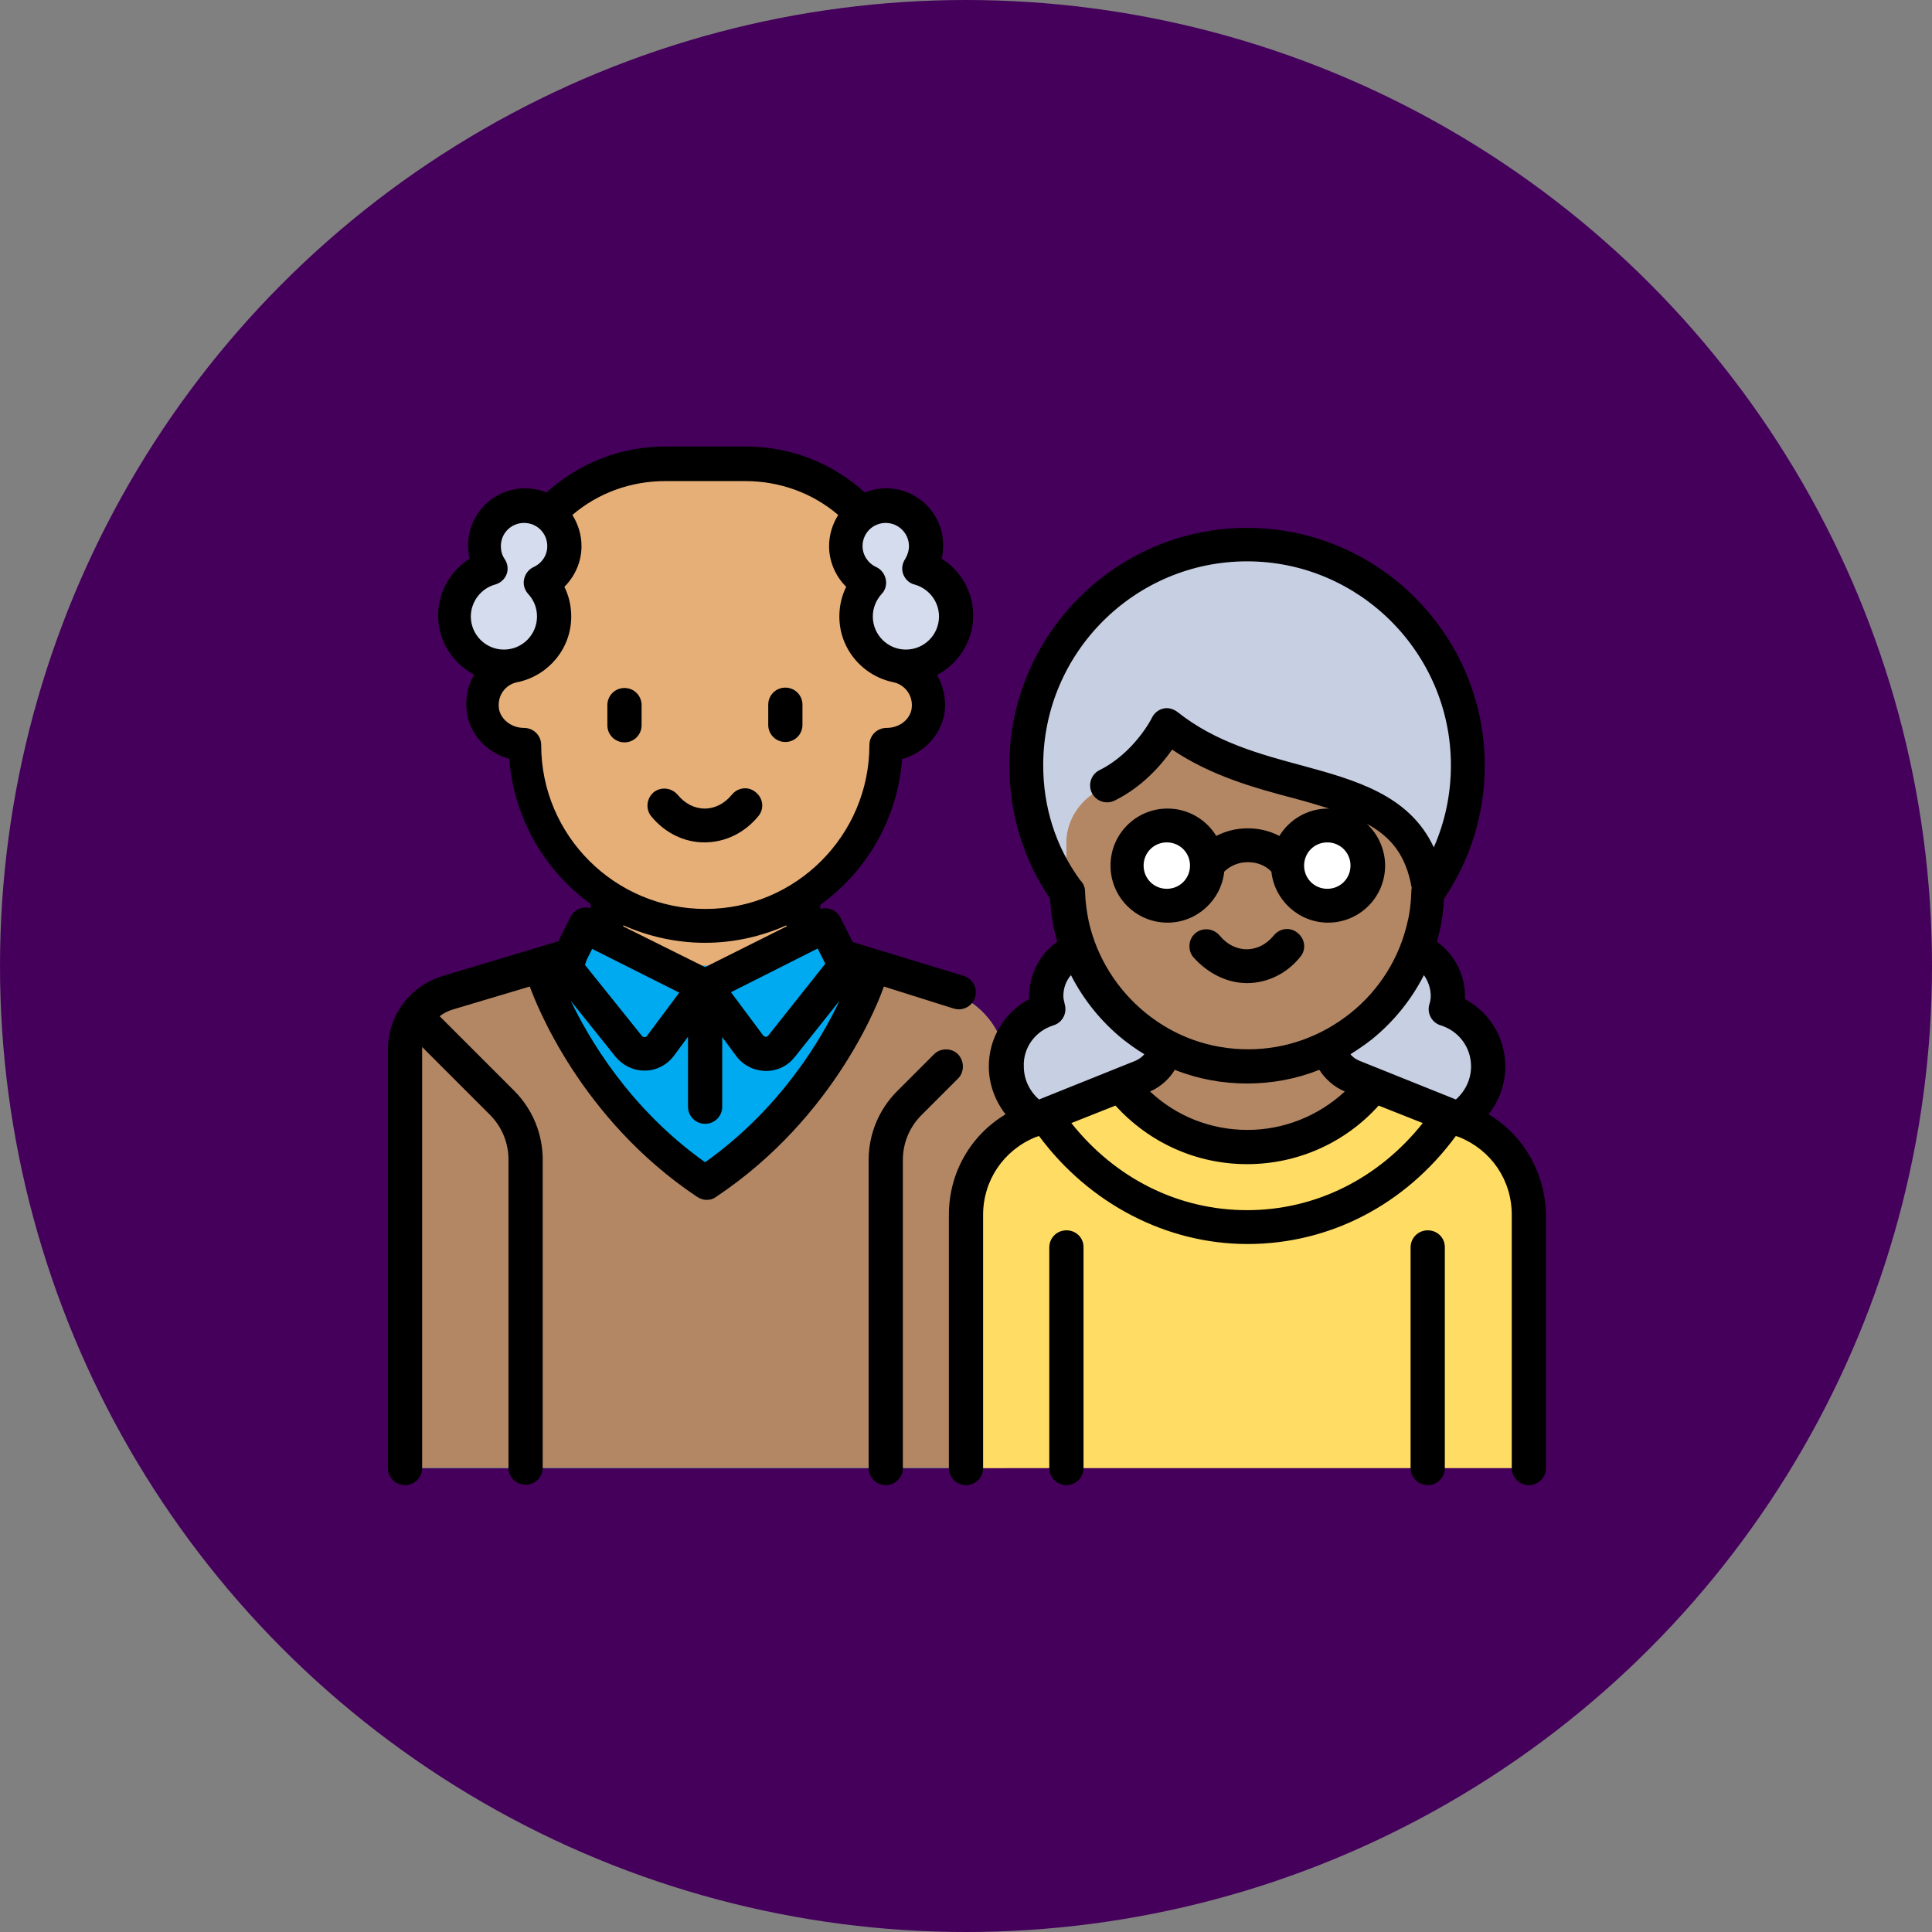 <?xml version="1.0" encoding="utf-8"?>
<!-- Generator: Adobe Illustrator 21.1.0, SVG Export Plug-In . SVG Version: 6.00 Build 0)  -->
<svg version="1.1" id="Layer_1" xmlns="http://www.w3.org/2000/svg" xmlns:xlink="http://www.w3.org/1999/xlink" x="0px" y="0px"
	 viewBox="0 0 508 508" style="enable-background:new 0 0 508 508;" xml:space="preserve">
<rect x="0" y="0" width="508" height="508" fill="#808080" stroke="none"/>
<style type="text/css">
	.st0{fill:#45005C;}
	.st1{fill:#E6AF78;}
	.st2{fill:#D5DCED;}
	.st3{fill:#00AAF0;}
	.st4{fill:#B48764;}
	.st5{fill:#C7CFE2;}
	.st6{fill:#FFDC64;}
	.st7{fill:#FFFFFF;}
	.st8{fill:none;}
</style>
<circle class="st0" cx="254" cy="254" r="254"/>
<g>
	<path class="st1" d="M243.4,185.4c0,5.8-4.7,10.6-10.6,10.6c0,16.5-8.4,31-21.1,39.5v23.8H159v-23.8c-12.7-8.5-21.1-23-21.1-39.5
		c-5.8,0-10.6-4.7-10.6-10.6c0,0,0,0,0,0s0,0,0,0c0-5.8,4.7-10.6,10.6-10.6V159v0c0-20.4,16.5-37,37-37h21.1c20.4,0,37,16.5,37,37
		v15.8C238.7,174.8,243.4,179.5,243.4,185.4z"/>
	<path class="st2" d="M142.3,154c2.2,2.4,3.5,5.5,3.5,8.9c0,7.3-5.9,13.2-13.2,13.2c-7.3,0-13.2-5.9-13.2-13.2
		c0-6.1,4.1-11.1,9.7-12.7c-1.1-1.7-1.8-3.7-1.8-5.8c0-5.8,4.7-10.6,10.6-10.6c5.8,0,10.6,4.7,10.6,10.6
		C148.4,148.7,145.9,152.3,142.3,154z M241.7,150.3c1.1-1.7,1.8-3.7,1.8-5.8c0-5.8-4.7-10.6-10.6-10.6c-5.8,0-10.6,4.7-10.6,10.6
		c0,4.3,2.5,7.9,6.2,9.6c-2.2,2.4-3.5,5.5-3.5,8.9c0,7.3,5.9,13.2,13.2,13.2c7.3,0,13.2-5.9,13.2-13.2
		C251.4,156.9,247.3,151.8,241.7,150.3z"/>
	<path class="st3" d="M264.6,281V386h0h-31.7h-95h-31.7h0V281c0-0.6,0-1.2,0.1-1.8c0-0.3,0.1-0.6,0.1-0.9c0-0.2,0.1-0.5,0.1-0.7
		c1.3-8.2,7.4-15,15.7-17.1l26.2-6.6l0,0l5.3-10.6l21.1,10.6h21.1l21.1-10.6l5.3,10.6h0l26.2,6.6c8.3,2.1,14.4,8.9,15.7,17.1
		c0,0,0,0,0,0c0.1,0.5,0.2,1.1,0.2,1.6c0,0.3,0,0.7,0,1C264.5,280.6,264.6,280.8,264.6,281z"/>
	<path class="st4" d="M248.6,260.6l-16.6-4.2c-3.2,7.9-15.6,34.1-43.5,53.6c-1.8,1.3-4.3,1.3-6.1,0c-28-19.5-40.3-45.7-43.5-53.6
		l-16.6,4.2c-9.4,2.4-16,10.8-16,20.5V386h158.4V281C264.6,271.4,258,262.9,248.6,260.6z"/>
	<path class="st5" d="M391.3,280.4c0,8.7-7.1,15.8-15.8,15.8H349v-31.7c0-4.5,1.9-8.6,4.9-11.4c-5.7,2.9-12,4.8-18.6,5.7
		c-0.2,0-0.3,0-0.5,0.1c-0.6,0.1-1.1,0.1-1.7,0.2c-0.5,0-0.9,0.1-1.4,0.1c-0.4,0-0.7,0.1-1.1,0.1c-0.9,0-1.8,0.1-2.7,0.1
		c-9.4,0-18.2-2.2-26-6.2c3,2.9,4.9,6.9,4.9,11.4v31.7h-26.4c-8.7,0-15.8-7.1-15.8-15.8c0-6.9,4.5-12.7,10.7-14.9
		c0-0.3-0.1-0.6-0.1-0.9c0-8.7,7.1-15.8,15.8-15.8c1.6,0,3.1,0.2,4.5,0.7c-15.5-10.4-25.6-28.1-25.6-48.2c0-32.1,26-58.1,58.1-58.1
		c0.9,0,1.9,0,2.8,0.1c0.3,0,0.6,0,0.9,0.1c0.5,0,1.1,0.1,1.6,0.1c0.5,0,1,0.1,1.5,0.2c0.2,0,0.4,0.1,0.7,0.1
		c28.5,3.7,50.6,28,50.6,57.6c0,20.1-10.2,37.7-25.6,48.2c1.4-0.4,3-0.7,4.5-0.7c8.7,0,15.8,7.1,15.8,15.8c0,0.3-0.1,0.6-0.1,0.9
		C386.8,267.7,391.3,273.5,391.3,280.4z"/>
	<path class="st4" d="M401.8,319.4V386L254,386v-66.6c0-10.8,6.6-20.5,16.6-24.5l29.6-11.8c3-1.2,5.2-3.7,6.2-6.7l0-1.2
		c-15.4-7.9-26-23.9-26-42.3v-1.7v-9.4c0-0.4,0-0.7,0-1c0.3-5.2,3.3-9.9,7.8-12.6c0.9-0.5,1.7-1.1,2.6-1.6c1.7-1.1,3.2-2.3,4.7-3.5
		s2.8-2.4,3.9-3.6c1.8-1.8,3.3-3.5,4.4-4.9c0,0,0.1-0.1,0.1-0.1c0.2-0.2,0.3-0.4,0.5-0.5c1.7-1.5,4.2-1.7,6.1-0.4
		c26.5,17.9,64.8,14,64.8,34.1v5.3c0,18.5-10.6,34.5-26,42.3l0,1.2c0.9,3,3.2,5.5,6.2,6.7l29.6,11.8
		C395.3,298.9,401.8,308.6,401.8,319.4z"/>
	<path class="st6" d="M385.2,294.9l-23.1-9.2c-8.2,9.7-20.5,15.9-34.2,15.9c-13.7,0-26-6.2-34.2-15.9l-23.1,9.2
		c-10,4-16.6,13.7-16.6,24.5V386l147.8,0v-66.6C401.8,308.6,395.3,298.9,385.2,294.9z"/>
	<path class="st7" d="M349,219.7c-4.4,0-7.9,3.6-7.9,7.9s3.5,7.9,7.9,7.9c4.4,0,7.9-3.6,7.9-7.9C357,223.2,353.4,219.7,349,219.7z
		 M306.8,219.7c-4.4,0-7.9,3.6-7.9,7.9s3.5,7.9,7.9,7.9c4.4,0,7.9-3.6,7.9-7.9C314.7,223.2,311.2,219.7,306.8,219.7z"/>
	<path class="st8" d="M280.4,327.9L258,305.5c-2.5,4.1-4,8.8-4,13.9V386l26.4,0V327.9z M375.4,327.9l22.4-22.4c2.5,4.1,4,8.8,4,13.9
		V386l-26.4,0L375.4,327.9L375.4,327.9z M327.9,322.6c22.9,0,43.1-11.2,55.6-28.5l-21.3-8.5c-8.2,9.7-20.5,15.9-34.2,15.9
		s-26-6.2-34.2-15.9l-21.3,8.5C284.8,311.4,305,322.6,327.9,322.6z"/>
	<path d="M250.8,265.2c0.4,0.1,0.9,0.2,1.3,0.2c1.9,0,3.7-1.2,4.3-3.2c0.7-2.4-0.6-4.8-3-5.6l-29.2-8.9l-3.2-6.4
		c-1-2-3.3-2.9-5.3-2.3v-1.1c12.1-8.7,20.3-22.5,21.5-38.3c5.7-1.6,10.1-6.2,11.1-11.9c0.6-3.6-0.2-7.2-1.9-10.2
		c5.6-3,9.5-8.9,9.5-15.7c0-6.2-3.3-11.8-8.3-14.9c0.3-1.2,0.4-2.3,0.4-3.5c0-8.3-6.7-15-15-15c-2,0-3.9,0.4-5.6,1.1
		c-8.6-7.8-19.6-12.1-31.3-12.1h-21.1c-11.7,0-22.7,4.3-31.3,12.1c-1.7-0.7-3.6-1.1-5.6-1.1c-8.3,0-15,6.7-15,15
		c0,1.2,0.1,2.4,0.4,3.5c-5.1,3.2-8.3,8.8-8.3,14.9c0,6.8,3.9,12.7,9.5,15.6c-1.8,3-2.5,6.5-1.9,10.2c0.9,5.7,5.4,10.4,11.1,11.9
		c1.2,15.7,9.4,29.5,21.4,38.2v1.1c-2-0.6-4.3,0.3-5.3,2.3l-3.2,6.4l-30.3,9.1c-8.7,2.6-14.5,10.4-14.5,19.4V386
		c0,2.5,2,4.5,4.5,4.5s4.5-2,4.5-4.5V276.3c0-0.3,0-0.7,0-1l17.8,17.8c3.1,3.1,4.9,7.3,4.9,11.8v81c0,2.5,2,4.5,4.5,4.5
		s4.5-2,4.5-4.5v-81c0-6.8-2.7-13.3-7.5-18.1l-19.6-19.6c1.1-0.8,2.2-1.4,3.6-1.8l20.1-6c1.6,4.4,13.3,34.8,44,55.3
		c0.8,0.5,1.6,0.8,2.5,0.8s1.7-0.2,2.5-0.8c31.8-21.2,43.2-52.6,44.1-55.3L250.8,265.2z M215,249.4l2,4L202,272.3
		c-0.2,0.3-0.5,0.3-0.7,0.3c-0.2,0-0.4-0.1-0.6-0.3l-8.5-11.4L215,249.4z M239,143.6c0,1.2-0.4,2.4-1,3.4c-0.8,1.2-1,2.7-0.5,4
		s1.6,2.4,3,2.7c3.8,1.1,6.4,4.5,6.4,8.4c0,4.8-3.9,8.7-8.7,8.7c-4.8,0-8.7-3.9-8.7-8.7c0-2.2,0.8-4.2,2.3-5.9c1-1,1.4-2.5,1.1-3.9
		s-1.2-2.6-2.5-3.2c-2.2-1-3.6-3.2-3.6-5.5c0-3.4,2.7-6.1,6.1-6.1C236.2,137.5,239,140.2,239,143.6z M130.2,153.7
		c1.4-0.4,2.5-1.4,3-2.7c0.5-1.3,0.3-2.8-0.5-4c-0.7-1-1-2.2-1-3.4c0-3.4,2.7-6.1,6.1-6.1s6.1,2.7,6.1,6.1c0,2.4-1.4,4.5-3.6,5.5
		c-1.3,0.6-2.2,1.8-2.5,3.2c-0.3,1.4,0.1,2.8,1.1,3.9c1.5,1.6,2.3,3.7,2.3,5.9c0,4.8-3.9,8.7-8.7,8.7c-4.8,0-8.7-3.9-8.7-8.7
		C123.8,158.2,126.5,154.7,130.2,153.7z M142.3,195.9c0-2.5-2-4.5-4.5-4.5c-3.3,0-6.1-2.2-6.6-5c-0.5-3.3,1.5-6.3,4.7-7
		c0.2,0,0.3-0.1,0.5-0.1c7.9-1.8,13.8-8.8,13.8-17.2c0-2.7-0.6-5.4-1.8-7.8c2.8-2.8,4.5-6.6,4.5-10.7c0-3-0.9-5.8-2.4-8.2
		c6.8-5.8,15.4-8.9,24.4-8.9h21.1c9,0,17.6,3.1,24.4,8.9c-1.5,2.4-2.4,5.2-2.4,8.2c0,4.1,1.7,7.9,4.5,10.7c-1.2,2.4-1.8,5.1-1.8,7.8
		c0,8.6,6.2,15.7,14.3,17.3c0.1,0.1,0.3,0.1,0.4,0.1c2.6,0.8,4.8,3.4,4.3,6.9c-0.5,2.9-3.3,5-6.6,5c-2.5,0-4.5,2-4.5,4.5
		c0,23.7-19.3,43.1-43.1,43.1S142.3,219.7,142.3,195.9z M185.4,247.9c7.6,0,14.9-1.7,21.4-4.6v0.3l-21.4,10.7l-21.5-10.7v-0.3
		C170.4,246.2,177.7,247.9,185.4,247.9z M154.3,252.3l1.4-2.8l22.9,11.5l-8.5,11.4c-0.2,0.3-0.5,0.3-0.6,0.3c-0.2,0-0.4,0-0.7-0.3
		l-15-18.7C154,253.2,154.2,252.7,154.3,252.3z M185.4,305.6c-20-14.2-30.7-32.8-35.3-42.4l11.7,14.6c1.9,2.3,4.6,3.7,7.6,3.7
		c0.1,0,0.1,0,0.2,0c3,0,5.8-1.5,7.6-3.9l3.7-5V291c0,2.5,2,4.5,4.5,4.5s4.5-2,4.5-4.5v-18.3l3.7,5c1.8,2.4,4.6,3.8,7.6,3.9
		c0.1,0,0.1,0,0.2,0c3,0,5.7-1.3,7.6-3.7l11.7-14.7C216.2,272.8,205.4,291.4,185.4,305.6z M199.4,214.6c1.6-1.9,1.3-4.7-0.7-6.3
		c-1.9-1.6-4.7-1.3-6.3,0.7c-1.9,2.3-4.4,3.6-7.1,3.6s-5.2-1.3-7.1-3.6c-1.6-1.9-4.4-2.2-6.3-0.7c-1.9,1.6-2.2,4.4-0.7,6.3
		c3.6,4.4,8.7,6.9,14,6.9C190.7,221.5,195.8,219,199.4,214.6z M164.2,180.9c-2.5,0-4.5,2-4.5,4.5v5.3c0,2.5,2,4.5,4.5,4.5
		s4.5-2,4.5-4.5v-5.3C168.7,182.9,166.7,180.9,164.2,180.9z M206.5,195.1c2.5,0,4.5-2,4.5-4.5v-5.3c0-2.5-2-4.5-4.5-4.5
		s-4.5,2-4.5,4.5v5.3C202,193.1,204,195.1,206.5,195.1z M251.9,277.2c-1.7-1.7-4.6-1.7-6.3,0l-9.7,9.7c-4.8,4.8-7.5,11.3-7.5,18.1
		v81c0,2.5,2,4.5,4.5,4.5s4.5-2,4.5-4.5v-81c0-4.4,1.7-8.6,4.9-11.8l9.7-9.7C253.6,281.8,253.6,279,251.9,277.2z M327.9,258.5
		c5.3,0,10.5-2.5,14-6.9c1.6-1.9,1.3-4.7-0.7-6.3c-1.9-1.6-4.7-1.3-6.3,0.7c-1.9,2.3-4.4,3.6-7.1,3.6s-5.2-1.3-7.1-3.6
		c-1.6-1.9-4.4-2.2-6.3-0.7s-2.2,4.4-0.7,6.3C317.5,255.9,322.6,258.5,327.9,258.5z M280.4,323.5c-2.5,0-4.5,2-4.5,4.5V386
		c0,2.5,2,4.5,4.5,4.5c2.5,0,4.5-2,4.5-4.5v-58.1C284.9,325.4,282.9,323.5,280.4,323.5z M375.4,323.5c-2.5,0-4.5,2-4.5,4.5V386
		c0,2.5,2,4.5,4.5,4.5c2.5,0,4.5-2,4.5-4.5v-58.1C379.9,325.4,377.9,323.5,375.4,323.5z M391.4,293c2.8-3.5,4.4-7.9,4.4-12.6
		c0-7.5-4.1-14.2-10.6-17.7c0-0.2,0-0.5,0-0.7c0-5.8-2.8-11.1-7.4-14.4c0.3-1,0.6-2.1,0.8-3.1c0.6-2.5,0.9-5.2,1.1-8.2
		c7-10.4,10.7-22.4,10.7-35c0-34.5-28.1-62.5-62.5-62.5s-62.5,28.1-62.5,62.5c0,12.6,3.7,24.7,10.7,35c0.2,3,0.5,5.6,1.1,8.2
		c0.2,1,0.5,2.1,0.8,3.1c-4.6,3.3-7.4,8.6-7.4,14.4c0,0.2,0,0.5,0,0.7c-6.5,3.5-10.6,10.2-10.6,17.7c0,4.6,1.6,9,4.4,12.6
		c-9.2,5.5-14.9,15.4-14.9,26.4V386c0,2.5,2,4.5,4.5,4.5s4.5-2,4.5-4.5v-66.6c0-9,5.4-17,13.8-20.4l0.9-0.3
		c13.2,17.8,33.5,28.4,54.8,28.4c21.6,0,41.5-10.3,54.8-28.4l0.9,0.3c8.4,3.4,13.8,11.3,13.8,20.4V386c0,2.5,2,4.5,4.5,4.5
		s4.5-2,4.5-4.5v-66.6C406.3,308.4,400.6,298.5,391.4,293z M376.2,261.9c0,0.7-0.1,1.4-0.4,2.3c-0.6,2.3,0.7,4.7,3,5.4
		c4.8,1.5,8,5.8,8,10.8c0,3.4-1.5,6.5-4,8.7l-25.4-10.2c-0.9-0.4-1.7-0.9-2.3-1.7c1.9-1.2,3.8-2.5,5.6-3.9
		c5.7-4.6,10.4-10.4,13.7-16.9C375.5,257.9,376.2,259.9,376.2,261.9z M308.9,281.3c6,2.4,12.5,3.6,19,3.6s13-1.2,19-3.6
		c1.6,2.5,3.9,4.5,6.7,5.7c-6.9,6.4-16,10.1-25.6,10.1c-9.6,0-18.7-3.6-25.6-10.1C305.1,285.8,307.4,283.8,308.9,281.3z
		 M274.3,201.2c0-29.6,24.1-53.6,53.6-53.6s53.6,24.1,53.6,53.6c0,7.5-1.5,14.8-4.5,21.6c-6.4-13.8-20.7-17.7-34.6-21.5
		c-11.2-3-22.9-6.2-32.8-14.1c-1.1-0.8-2.4-1.2-3.7-0.9c-1.3,0.3-2.4,1.2-3,2.4c0,0.1-4.7,9.3-13.8,13.8c-2.2,1.1-3.1,3.8-2,6
		c1.1,2.2,3.8,3.1,6,2c7.3-3.6,12.3-9.4,15.1-13.4c10.4,7,21.8,10.1,32,12.8c3.4,0.9,6.4,1.8,9.3,2.7c-0.1,0-0.2,0-0.3,0
		c-5.4,0-10.2,2.9-12.8,7.2c-2.5-1.3-5.3-2-8.3-2c-3,0-5.8,0.7-8.3,2c-2.6-4.3-7.4-7.2-12.8-7.2c-8.3,0-15,6.7-15,15
		c0,8.3,6.7,15,15,15c7.7,0,14.1-5.9,14.9-13.4c1.5-1.5,3.7-2.5,6.2-2.5s4.7,0.9,6.2,2.5c0.8,7.5,7.2,13.4,14.9,13.4
		c8.3,0,15-6.7,15-15c0-4.3-1.9-8.3-4.8-11c6.4,3.5,10.3,8.3,11.8,16.9c-0.1,0.3-0.1,0.6-0.1,0.9c-0.1,3-0.4,5.6-1,8
		c-2.1,9.4-7.4,17.9-14.9,23.9c-7.7,6.2-17.1,9.6-27,9.6s-19.3-3.3-27-9.6c-7.5-6.1-12.8-14.6-14.9-23.9c-0.5-2.4-0.9-5-1-8
		c0-1.2-0.5-2.2-1.3-3C277.5,222.5,274.3,212.1,274.3,201.2z M355.1,227.6c0,3.4-2.7,6.1-6.1,6.1s-6.1-2.7-6.1-6.1s2.7-6.1,6.1-6.1
		S355.1,224.2,355.1,227.6z M306.8,233.7c-3.4,0-6.1-2.7-6.1-6.1s2.7-6.1,6.1-6.1s6.1,2.7,6.1,6.1S310.2,233.7,306.8,233.7z
		 M277,269.6c2.3-0.7,3.6-3.1,3-5.4c-0.2-0.9-0.4-1.6-0.4-2.3c0-2.1,0.7-4,2-5.5c3.3,6.5,8,12.3,13.7,16.9c1.8,1.4,3.6,2.7,5.6,3.9
		c-0.6,0.7-1.4,1.3-2.3,1.7l-25.4,10.2c-2.5-2.2-4-5.3-4-8.7C269,275.5,272.2,271.1,277,269.6z M327.9,318.2
		c-18,0-34.6-8.3-46.2-22.9l11.6-4.6c8.9,9.8,21.3,15.4,34.6,15.4c13.3,0,25.8-5.6,34.6-15.4l11.6,4.6
		C362.5,309.9,345.9,318.2,327.9,318.2z"/>
</g>
</svg>
